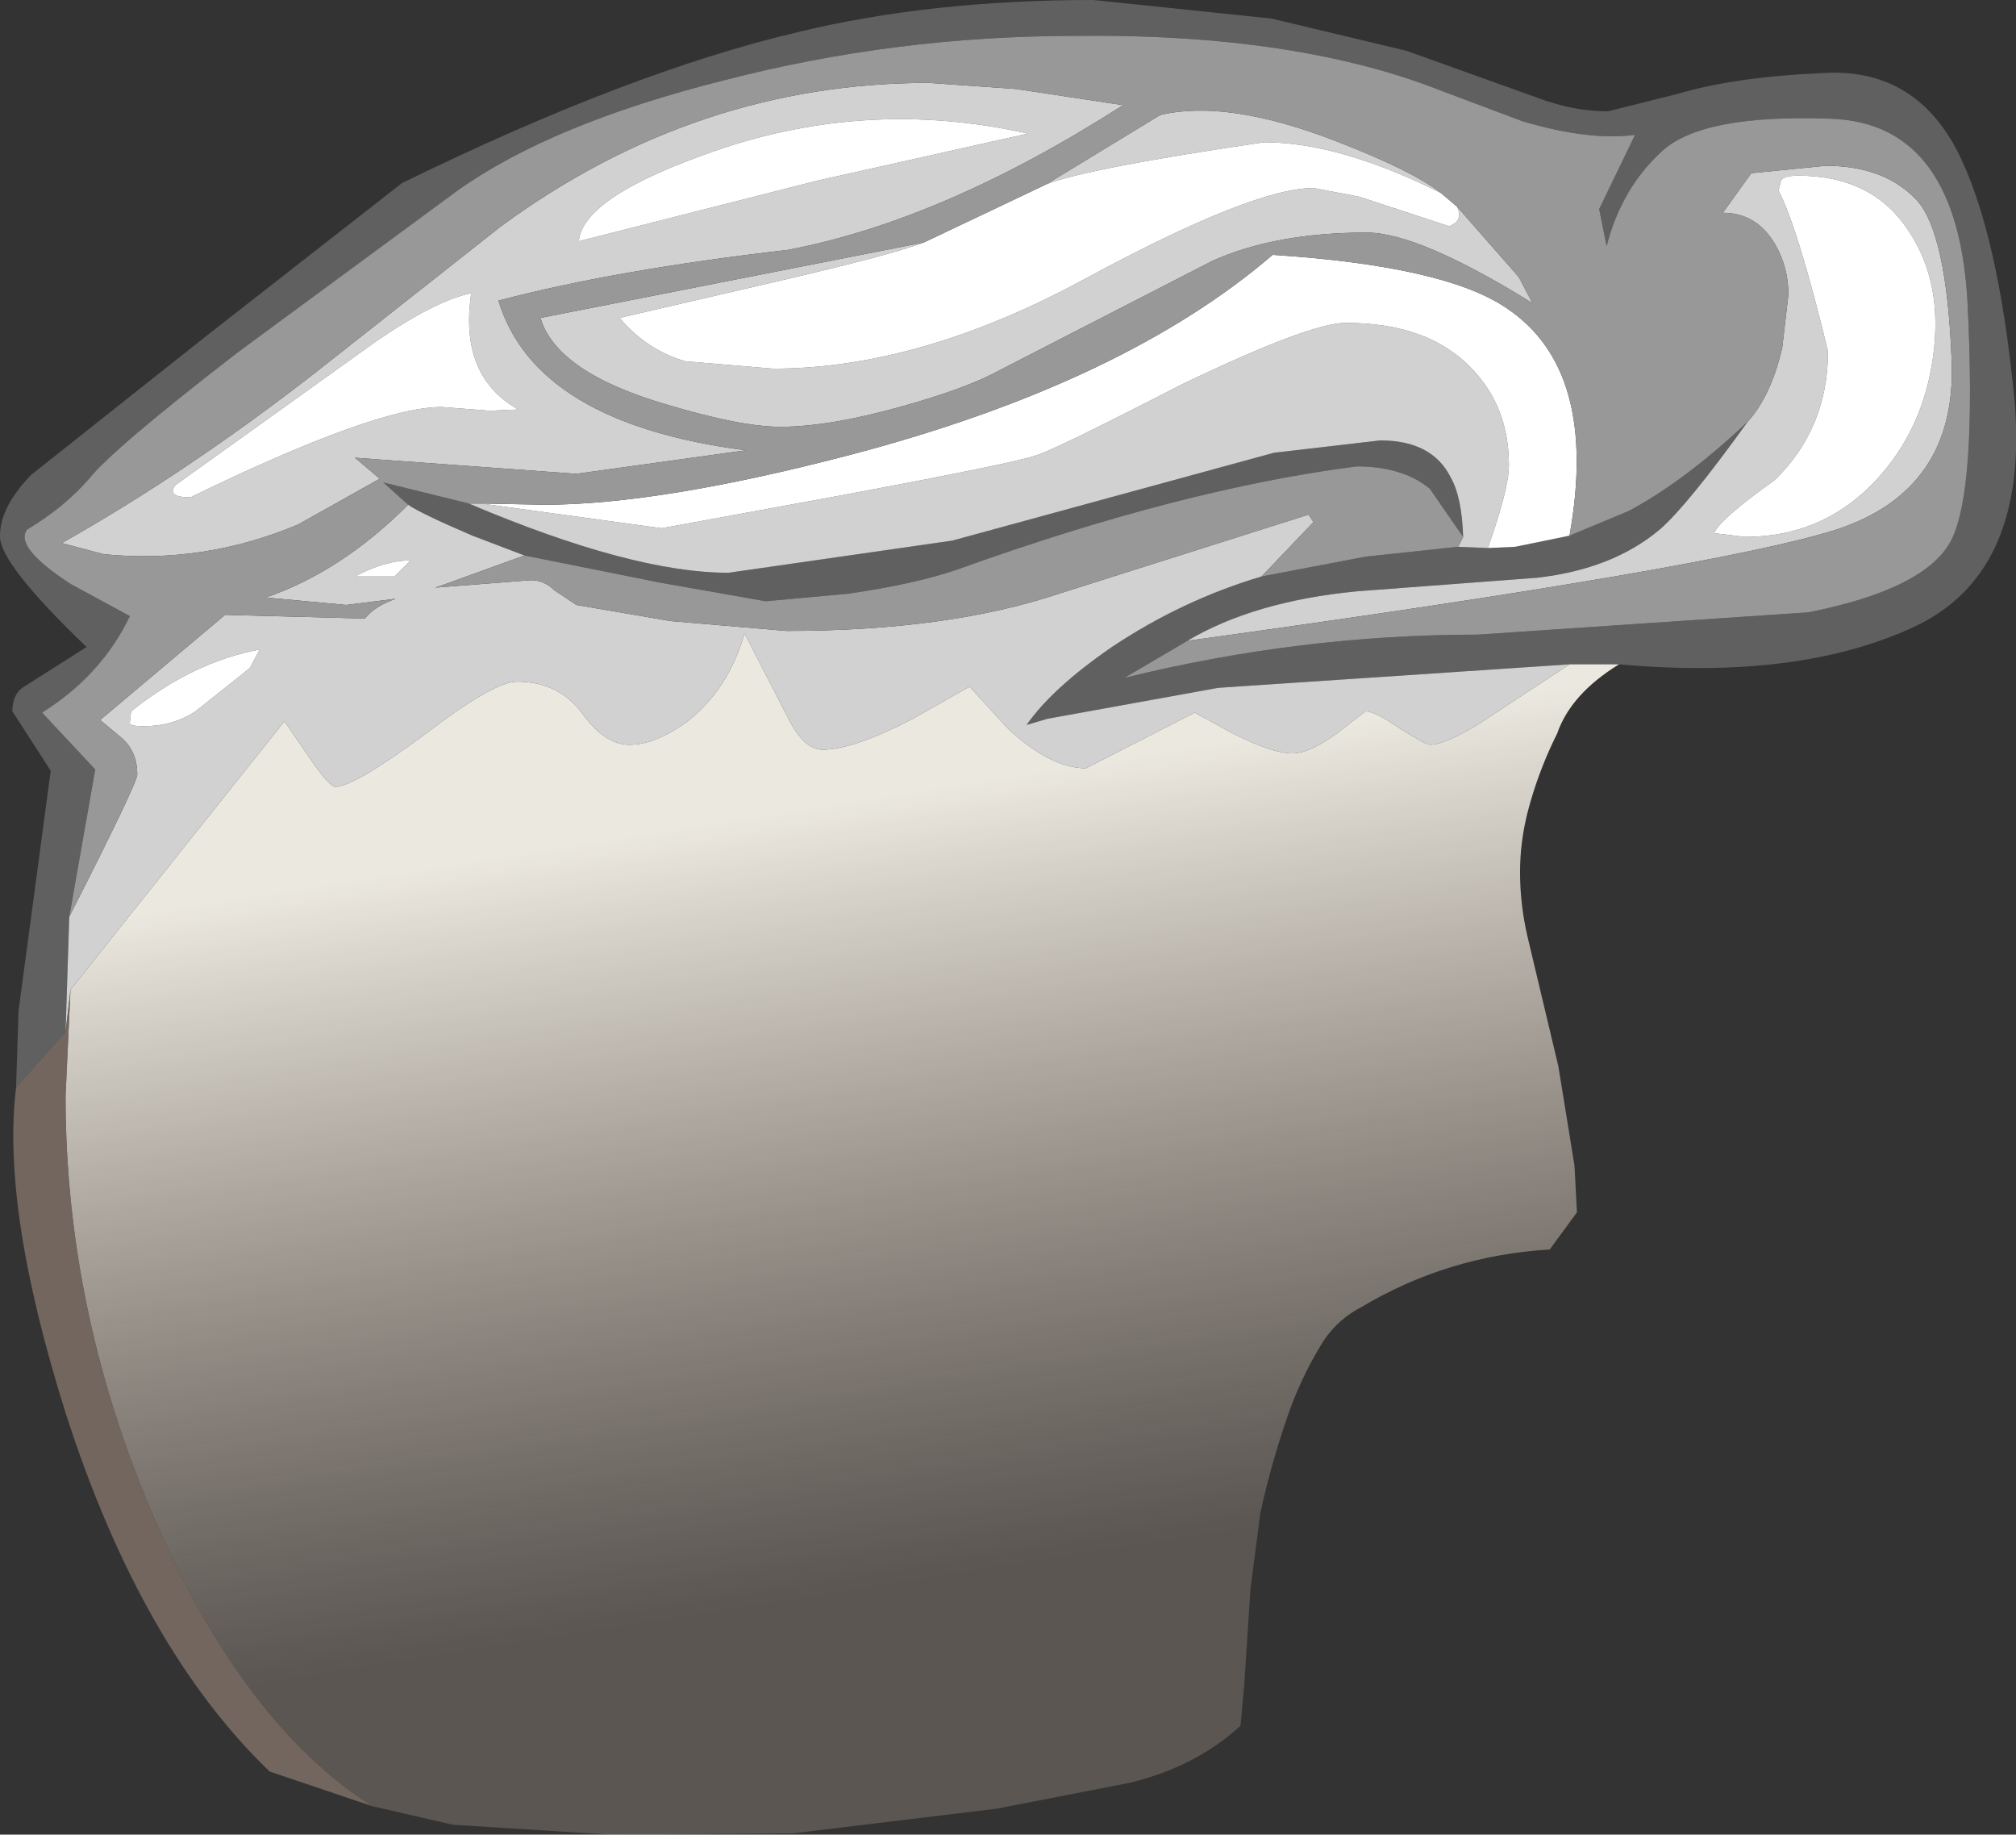 <?xml version="1.0" encoding="UTF-8" standalone="no"?>
<svg xmlns:ffdec="https://www.free-decompiler.com/flash" xmlns:xlink="http://www.w3.org/1999/xlink" ffdec:objectType="shape" height="74.15px" width="81.5px" xmlns="http://www.w3.org/2000/svg">
  <rect width="100%" height="100%" fill="#333333" stroke="none"/>
  <g transform="matrix(1.0, 0.0, 0.0, 1.0, 31.8, 45.75)">
    <path d="M16.2 -19.85 L13.65 -18.35 Q20.75 -20.1 27.95 -20.1 L41.3 -21.0 Q46.1 -21.95 47.1 -23.95 48.1 -26.0 47.75 -33.35 47.4 -40.75 42.25 -40.95 37.05 -41.15 35.4 -39.65 33.75 -38.15 33.15 -35.8 L32.85 -37.3 34.3 -40.3 Q32.45 -40.05 29.75 -40.85 L26.55 -42.05 Q20.65 -44.4 11.7 -44.3 4.4 -44.3 -2.55 -42.5 -9.5 -40.75 -13.3 -38.05 L-22.2 -31.5 Q-27.25 -27.6 -28.2 -26.4 -29.2 -25.25 -30.7 -24.35 -31.25 -23.65 -28.95 -22.15 L-26.55 -20.85 Q-27.7 -18.45 -30.1 -16.95 L-27.95 -14.65 -29.0 -8.7 -29.15 -4.05 -31.15 -1.8 -31.05 -4.9 -29.75 -14.6 -31.3 -17.0 Q-31.3 -17.65 -30.9 -17.95 L-28.3 -19.6 Q-31.85 -23.0 -31.8 -24.1 -31.8 -25.25 -30.55 -26.55 L-23.55 -32.1 -15.55 -38.35 Q-6.35 -42.85 0.45 -44.45 5.8 -45.75 12.4 -45.75 L19.6 -45.0 25.05 -43.7 30.35 -41.8 Q31.8 -41.25 33.2 -41.25 L36.0 -41.95 Q38.35 -42.65 41.95 -42.8 45.55 -43.0 47.3 -39.7 49.0 -36.4 49.65 -29.45 50.2 -22.55 45.55 -20.4 40.9 -18.25 33.65 -18.9 L31.65 -18.9 17.45 -17.95 10.55 -16.7 9.7 -16.45 Q10.75 -17.95 13.15 -19.6 16.0 -21.5 19.2 -22.45 L23.4 -23.25 27.15 -23.65 28.35 -23.6 29.45 -23.65 31.65 -24.1 34.05 -25.1 Q36.3 -26.3 38.85 -28.7 36.4 -25.3 35.3 -24.35 33.4 -22.75 30.35 -22.4 L23.05 -21.85 Q18.9 -21.45 16.2 -19.85 M-15.3 -25.35 L-16.3 -26.25 -12.85 -25.4 Q-6.25 -22.6 -2.35 -22.6 L6.7 -23.9 19.7 -27.45 24.0 -27.95 Q26.1 -27.95 26.85 -26.45 27.3 -25.65 27.35 -24.05 L26.0 -26.0 Q24.9 -26.9 23.05 -26.9 16.0 -26.0 6.95 -22.75 5.25 -22.15 2.45 -21.75 L-0.85 -21.45 -5.1 -22.2 -10.6 -23.3 -12.7 -24.1 Q-14.8 -25.0 -15.3 -25.35" fill="#606060" fill-rule="evenodd" stroke="none"/>
    <path d="M16.2 -19.85 Q18.9 -21.45 23.05 -21.85 L30.35 -22.4 Q33.4 -22.75 35.3 -24.35 36.4 -25.3 38.85 -28.7 39.8 -29.75 40.25 -31.7 L40.5 -33.85 Q40.5 -34.95 39.95 -35.9 39.2 -37.15 37.85 -37.15 L39.0 -38.75 42.0 -39.05 Q44.35 -39.05 45.65 -37.7 46.9 -36.4 47.1 -31.15 47.3 -25.95 42.45 -24.35 37.6 -22.8 16.2 -19.85 M28.35 -23.6 L27.15 -23.65 27.35 -24.05 Q27.3 -25.65 26.85 -26.45 26.1 -27.95 24.0 -27.95 L19.7 -27.45 6.7 -23.9 -2.35 -22.6 Q-6.25 -22.6 -12.85 -25.4 L-12.35 -25.4 -5.05 -24.4 2.05 -25.7 Q9.3 -27.05 10.1 -27.35 10.8 -27.55 15.95 -30.2 21.15 -32.7 22.6 -32.7 25.95 -32.7 27.7 -30.85 29.2 -29.3 29.2 -26.95 29.2 -26.0 28.35 -23.6 M19.2 -22.45 Q16.0 -21.5 13.15 -19.6 10.75 -17.95 9.7 -16.45 L10.55 -16.7 17.45 -17.95 31.65 -18.9 28.15 -16.6 Q26.65 -15.65 26.0 -15.65 25.85 -15.65 24.8 -16.3 23.8 -17.0 23.4 -17.0 L22.3 -16.15 Q21.15 -15.3 20.45 -15.3 19.65 -15.3 18.05 -16.1 L16.5 -16.95 12.1 -14.7 Q10.65 -14.7 8.9 -16.35 L7.4 -18.0 5.1 -16.7 Q2.7 -15.45 1.45 -15.45 0.7 -15.45 0.05 -16.75 L-1.7 -20.15 Q-2.35 -17.9 -4.0 -16.6 -5.3 -15.65 -6.35 -15.65 -7.35 -15.65 -8.25 -16.9 -9.2 -18.2 -10.9 -18.2 -11.85 -18.2 -14.65 -16.05 -17.5 -13.95 -18.25 -13.95 -18.45 -13.95 -19.1 -14.85 L-20.3 -16.6 -28.95 -5.75 -29.15 -4.05 -29.0 -8.7 Q-26.25 -14.1 -26.25 -14.45 -26.25 -15.35 -26.85 -15.9 L-27.75 -16.65 -22.7 -20.9 -17.05 -20.75 Q-16.65 -21.25 -15.8 -21.55 L-17.8 -21.3 -21.05 -21.6 Q-18.0 -22.65 -15.3 -25.35 -14.8 -25.0 -12.7 -24.1 L-10.6 -23.3 -13.5 -22.25 -14.2 -22.0 -10.35 -22.3 Q-9.8 -22.3 -9.4 -21.9 L-8.5 -21.3 -4.7 -20.65 0.0 -20.25 Q6.5 -20.25 11.0 -21.75 L21.1 -24.95 21.3 -24.65 19.2 -22.45 M38.75 -24.05 Q41.9 -24.05 44.05 -26.35 45.95 -28.4 46.35 -31.35 46.75 -34.3 45.4 -36.35 43.95 -38.65 40.9 -38.65 40.3 -38.65 40.2 -38.45 L40.1 -38.05 Q40.9 -36.5 42.1 -31.55 42.1 -28.45 39.95 -26.35 37.7 -24.75 37.5 -24.2 L38.75 -24.05 M5.55 -35.95 Q4.25 -35.45 -0.5 -34.35 L-6.75 -32.9 Q-5.65 -31.6 -4.1 -31.15 L-0.55 -30.85 Q5.4 -30.85 12.1 -34.5 18.85 -38.15 21.3 -38.15 L23.15 -37.8 26.8 -36.6 27.05 -36.75 Q27.3 -37.0 27.1 -37.4 L29.6 -34.55 30.15 -33.5 Q25.55 -36.35 23.45 -36.35 19.75 -36.35 17.2 -35.2 L8.25 -30.6 Q7.05 -30.0 4.75 -29.35 1.75 -28.5 -0.25 -28.5 -1.85 -28.5 -4.85 -29.4 -9.3 -30.7 -9.95 -32.9 L5.55 -35.95 M26.45 -37.95 Q22.35 -40.0 19.3 -40.0 12.15 -38.95 10.5 -38.3 L15.1 -41.1 Q17.8 -41.75 22.2 -40.05 25.3 -38.85 26.45 -37.95 M-8.5 -26.6 L-17.45 -27.25 -16.45 -26.4 -19.75 -24.55 Q-23.55 -22.95 -27.6 -23.35 L-29.3 -23.8 Q-24.25 -26.65 -19.1 -30.65 L-11.55 -36.6 Q-3.65 -42.4 5.75 -42.4 L9.3 -42.15 13.6 -41.5 Q6.35 -36.85 0.05 -35.65 -6.9 -34.85 -11.65 -33.6 -10.15 -28.65 -1.65 -27.55 L-8.5 -26.6 M-8.4 -36.0 L1.25 -38.45 9.75 -40.35 Q3.3 -41.8 -2.9 -39.65 -8.25 -37.8 -8.4 -36.0 M-24.7 -26.15 Q-25.1 -25.65 -24.1 -25.65 -16.6 -29.3 -13.95 -29.3 L-12.0 -29.15 -10.85 -29.2 Q-13.25 -30.55 -12.75 -33.9 -14.2 -33.6 -16.6 -31.95 L-24.7 -26.15 M-26.5 -17.0 L-26.55 -16.55 Q-26.6 -16.4 -26.0 -16.4 -24.8 -16.4 -23.9 -17.0 L-21.7 -18.75 -21.3 -19.5 Q-24.0 -19.0 -26.5 -17.0 M-17.45 -22.45 L-15.85 -22.45 -15.2 -23.1 Q-16.25 -23.1 -17.45 -22.45" fill="#d1d1d1" fill-rule="evenodd" stroke="none"/>
    <path d="M31.65 -24.1 L29.45 -23.65 28.35 -23.6 Q29.2 -26.0 29.2 -26.95 29.2 -29.3 27.7 -30.85 25.95 -32.7 22.6 -32.7 21.15 -32.7 15.95 -30.2 10.8 -27.55 10.1 -27.35 9.3 -27.05 2.05 -25.7 L-5.05 -24.4 -12.35 -25.4 -9.8 -25.35 Q-5.1 -25.35 2.7 -27.4 13.65 -30.3 19.65 -35.45 26.6 -35.0 29.1 -33.3 32.85 -30.8 31.65 -24.1 M38.75 -24.05 L37.5 -24.2 Q37.7 -24.75 39.95 -26.35 42.1 -28.45 42.1 -31.55 40.9 -36.5 40.1 -38.05 L40.2 -38.45 Q40.3 -38.65 40.9 -38.65 43.95 -38.65 45.4 -36.35 46.75 -34.3 46.35 -31.35 45.95 -28.4 44.05 -26.35 41.9 -24.05 38.75 -24.05 M27.1 -37.4 Q27.3 -37.0 27.05 -36.75 L26.8 -36.6 23.15 -37.8 21.3 -38.15 Q18.85 -38.15 12.1 -34.5 5.4 -30.85 -0.55 -30.85 L-4.1 -31.15 Q-5.65 -31.6 -6.75 -32.9 L-0.5 -34.35 Q4.25 -35.45 5.55 -35.95 L10.5 -38.3 Q12.15 -38.95 19.3 -40.0 22.35 -40.0 26.45 -37.95 L27.1 -37.4 M-8.4 -36.0 Q-8.25 -37.8 -2.9 -39.65 3.3 -41.8 9.75 -40.35 L1.25 -38.45 -8.4 -36.0 M-26.5 -17.0 Q-24.0 -19.0 -21.3 -19.5 L-21.7 -18.75 -23.9 -17.0 Q-24.8 -16.4 -26.0 -16.4 -26.6 -16.4 -26.55 -16.55 L-26.5 -17.0 M-24.7 -26.15 L-16.6 -31.95 Q-14.2 -33.6 -12.75 -33.9 -13.25 -30.55 -10.85 -29.2 L-12.0 -29.15 -13.95 -29.3 Q-16.6 -29.3 -24.1 -25.65 -25.1 -25.65 -24.7 -26.15 M-17.45 -22.45 Q-16.25 -23.1 -15.2 -23.1 L-15.85 -22.45 -17.45 -22.45" fill="#ffffff" fill-rule="evenodd" stroke="none"/>
    <path d="M-29.0 -8.7 L-27.95 -14.65 -30.1 -16.95 Q-27.7 -18.45 -26.55 -20.85 L-28.95 -22.15 Q-31.25 -23.65 -30.7 -24.35 -29.2 -25.25 -28.2 -26.4 -27.25 -27.6 -22.2 -31.5 L-13.3 -38.05 Q-9.5 -40.75 -2.55 -42.5 4.4 -44.3 11.7 -44.3 20.65 -44.4 26.55 -42.05 L29.75 -40.85 Q32.45 -40.05 34.3 -40.3 L32.85 -37.3 33.15 -35.8 Q33.75 -38.15 35.4 -39.65 37.05 -41.15 42.25 -40.95 47.4 -40.75 47.75 -33.35 48.1 -26.0 47.1 -23.95 46.1 -21.95 41.3 -21.0 L27.95 -20.1 Q20.75 -20.1 13.65 -18.35 L16.2 -19.85 Q37.6 -22.8 42.45 -24.35 47.3 -25.95 47.1 -31.15 46.9 -36.4 45.65 -37.7 44.35 -39.05 42.0 -39.05 L39.0 -38.75 37.85 -37.15 Q39.2 -37.15 39.95 -35.9 40.5 -34.95 40.5 -33.85 L40.25 -31.7 Q39.8 -29.75 38.85 -28.7 36.3 -26.3 34.05 -25.1 L31.65 -24.1 Q32.85 -30.8 29.1 -33.3 26.6 -35.0 19.65 -35.45 13.65 -30.3 2.7 -27.4 -5.1 -25.35 -9.8 -25.35 L-12.35 -25.4 -12.85 -25.4 -16.3 -26.25 -15.3 -25.35 Q-18.0 -22.65 -21.05 -21.6 L-17.8 -21.3 -15.8 -21.55 Q-16.65 -21.25 -17.05 -20.75 L-22.7 -20.9 -27.75 -16.65 -26.85 -15.9 Q-26.25 -15.35 -26.25 -14.45 -26.25 -14.1 -29.0 -8.7 M27.15 -23.65 L23.4 -23.25 19.2 -22.45 21.3 -24.65 21.1 -24.95 11.0 -21.75 Q6.5 -20.25 0.0 -20.25 L-4.7 -20.65 -8.5 -21.3 -9.4 -21.9 Q-9.8 -22.3 -10.35 -22.3 L-14.2 -22.0 -13.5 -22.25 -10.6 -23.3 -5.1 -22.2 -0.85 -21.45 2.45 -21.75 Q5.25 -22.15 6.95 -22.75 16.0 -26.0 23.05 -26.9 24.9 -26.9 26.0 -26.0 L27.35 -24.05 27.15 -23.65 M27.1 -37.4 L26.45 -37.95 Q25.3 -38.85 22.2 -40.05 17.8 -41.75 15.1 -41.1 L10.5 -38.3 5.55 -35.95 -9.95 -32.9 Q-9.3 -30.7 -4.85 -29.4 -1.85 -28.5 -0.25 -28.5 1.75 -28.5 4.75 -29.35 7.05 -30.0 8.25 -30.6 L17.2 -35.2 Q19.75 -36.35 23.45 -36.35 25.55 -36.35 30.15 -33.5 L29.6 -34.55 27.1 -37.4 M-8.5 -26.6 L-1.65 -27.55 Q-10.15 -28.65 -11.65 -33.6 -6.9 -34.85 0.05 -35.65 6.35 -36.85 13.6 -41.5 L9.3 -42.15 5.75 -42.4 Q-3.65 -42.4 -11.55 -36.6 L-19.1 -30.65 Q-24.25 -26.65 -29.3 -23.8 L-27.6 -23.35 Q-23.55 -22.95 -19.75 -24.55 L-16.45 -26.4 -17.45 -27.25 -8.5 -26.6" fill="#989898" fill-rule="evenodd" stroke="none"/>
    <path d="M31.65 -18.9 L33.65 -18.9 Q31.7 -17.7 31.15 -16.1 L31.05 -15.9 Q30.35 -14.45 29.95 -12.9 29.65 -11.7 29.65 -10.5 29.65 -9.2 29.95 -7.9 L31.2 -2.65 31.85 1.35 31.95 3.25 30.85 4.75 Q26.7 5.0 23.2 7.1 22.15 7.65 21.55 8.7 20.8 9.95 20.3 11.35 19.6 13.35 19.15 15.4 L18.75 18.5 18.5 22.35 18.35 24.0 Q16.55 25.65 13.9 26.3 L8.5 27.35 0.25 28.35 -7.15 28.4 -13.5 28.0 -16.75 27.25 Q-21.95 23.95 -25.55 15.65 -29.15 7.3 -29.15 -1.45 L-28.95 -5.75 -20.3 -16.6 -19.1 -14.85 Q-18.45 -13.95 -18.25 -13.95 -17.5 -13.95 -14.65 -16.05 -11.85 -18.2 -10.9 -18.2 -9.2 -18.2 -8.25 -16.9 -7.35 -15.65 -6.35 -15.65 -5.3 -15.65 -4.0 -16.6 -2.35 -17.9 -1.7 -20.15 L0.05 -16.75 Q0.7 -15.45 1.45 -15.45 2.7 -15.45 5.1 -16.7 L7.4 -18.0 8.9 -16.35 Q10.65 -14.7 12.1 -14.7 L16.5 -16.95 18.05 -16.1 Q19.65 -15.3 20.45 -15.3 21.15 -15.3 22.3 -16.15 L23.4 -17.0 Q23.8 -17.0 24.8 -16.3 25.85 -15.65 26.0 -15.65 26.65 -15.65 28.15 -16.6 L31.65 -18.9" fill="url(#gradient0)" fill-rule="evenodd" stroke="none"/>
    <path d="M-31.15 -1.8 L-29.15 -4.05 -28.95 -5.75 -29.15 -1.45 Q-29.15 7.3 -25.55 15.65 -21.95 23.95 -16.75 27.25 L-20.9 25.85 Q-26.1 20.85 -29.15 11.35 -31.75 3.1 -31.15 -1.8" fill="#8e7c71" fill-opacity="0.694" fill-rule="evenodd" stroke="none"/>
  </g>
  <defs>
    <linearGradient gradientTransform="matrix(-0.003, -0.019, 0.038, -0.006, 1.5, 2.75)" gradientUnits="userSpaceOnUse" id="gradient0" spreadMethod="pad" x1="-819.2" x2="819.2">
      <stop offset="0.0" stop-color="#b9a99b" stop-opacity="0.298"/>
      <stop offset="1.0" stop-color="#ebe8e0"/>
    </linearGradient>
  </defs>
</svg>
